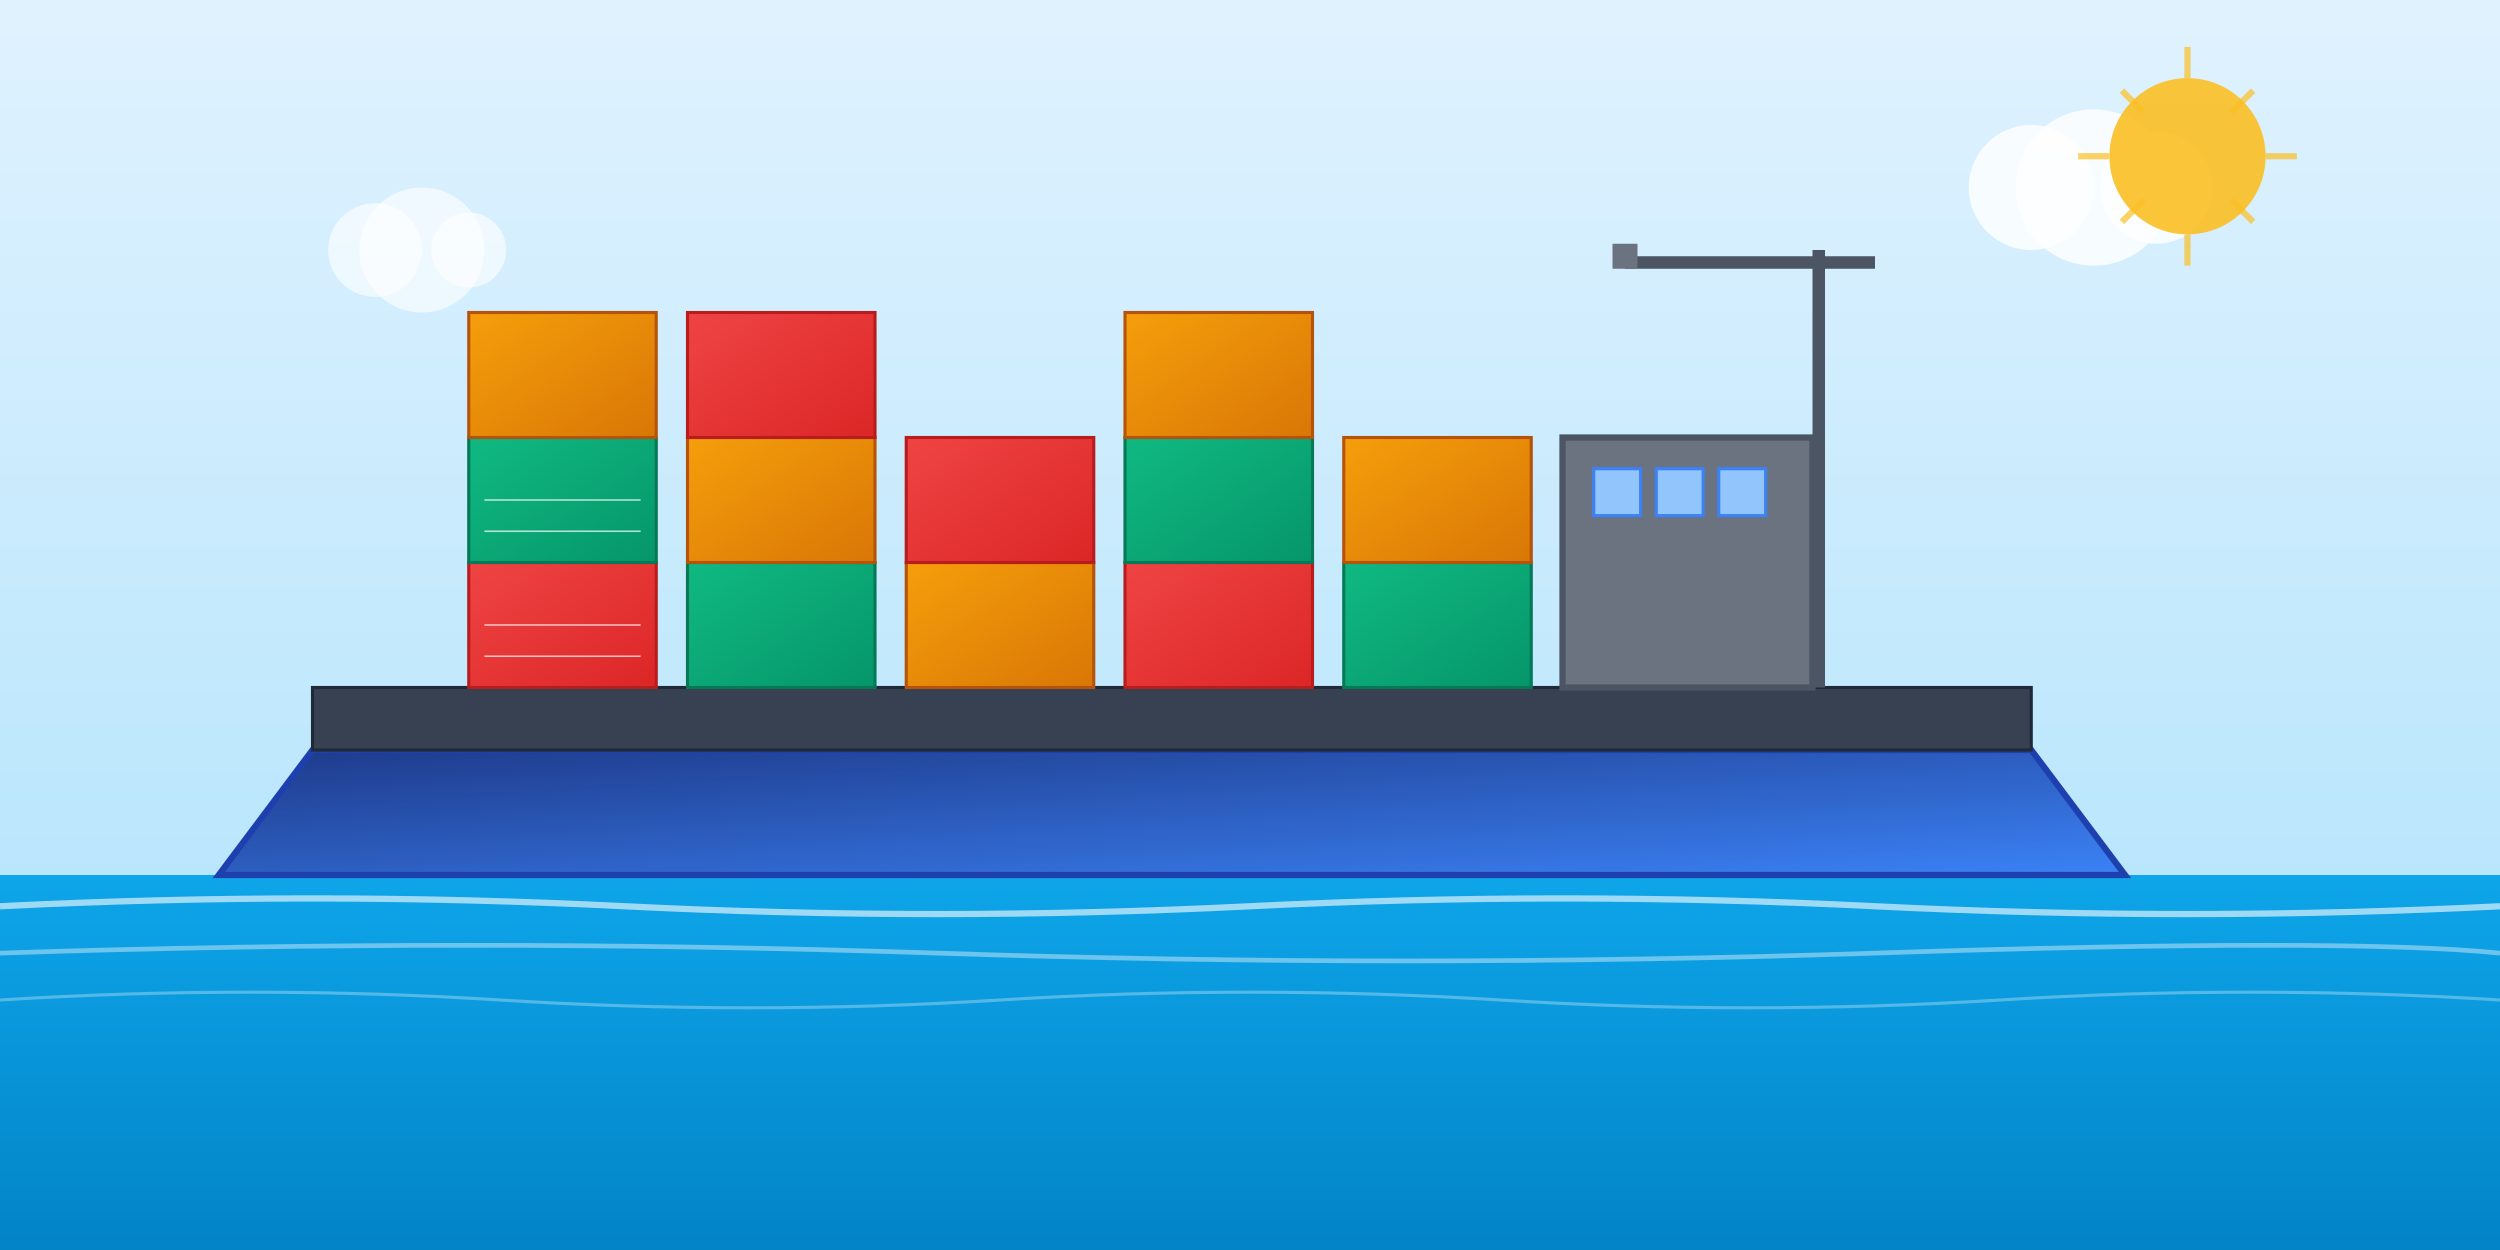<svg xmlns="http://www.w3.org/2000/svg" viewBox="0 0 800 400">
  <rect x="0" y="0" width="800" height="400" fill="#333333" stroke="none"/>
  <defs>
    <linearGradient id="shipGradient" x1="0%" y1="0%" x2="100%" y2="100%">
      <stop offset="0%" style="stop-color:#1e3a8a;stop-opacity:1" />
      <stop offset="100%" style="stop-color:#3b82f6;stop-opacity:1" />
    </linearGradient>
    <linearGradient id="containerGradient" x1="0%" y1="0%" x2="100%" y2="100%">
      <stop offset="0%" style="stop-color:#ef4444;stop-opacity:1" />
      <stop offset="100%" style="stop-color:#dc2626;stop-opacity:1" />
    </linearGradient>
    <linearGradient id="container2Gradient" x1="0%" y1="0%" x2="100%" y2="100%">
      <stop offset="0%" style="stop-color:#10b981;stop-opacity:1" />
      <stop offset="100%" style="stop-color:#059669;stop-opacity:1" />
    </linearGradient>
    <linearGradient id="container3Gradient" x1="0%" y1="0%" x2="100%" y2="100%">
      <stop offset="0%" style="stop-color:#f59e0b;stop-opacity:1" />
      <stop offset="100%" style="stop-color:#d97706;stop-opacity:1" />
    </linearGradient>
    <linearGradient id="skyGradient" x1="0%" y1="0%" x2="0%" y2="100%">
      <stop offset="0%" style="stop-color:#e0f2fe;stop-opacity:1" />
      <stop offset="100%" style="stop-color:#bae6fd;stop-opacity:1" />
    </linearGradient>
    <linearGradient id="waterGradient" x1="0%" y1="0%" x2="0%" y2="100%">
      <stop offset="0%" style="stop-color:#0ea5e9;stop-opacity:1" />
      <stop offset="100%" style="stop-color:#0284c7;stop-opacity:1" />
    </linearGradient>
  </defs>
  
  <!-- Sky -->
  <rect x="0" y="0" width="800" height="280" fill="url(#skyGradient)"/>
  
  <!-- Water -->
  <rect x="0" y="280" width="800" height="120" fill="url(#waterGradient)"/>
  
  <!-- Water waves -->
  <path d="M0 290 Q100 285 200 290 T400 290 T600 290 T800 290" stroke="#ffffff" stroke-width="2" fill="none" opacity="0.6"/>
  <path d="M0 305 Q150 300 300 305 T600 305 T800 305" stroke="#ffffff" stroke-width="1.5" fill="none" opacity="0.4"/>
  <path d="M0 320 Q80 315 160 320 T320 320 T480 320 T640 320 T800 320" stroke="#ffffff" stroke-width="1" fill="none" opacity="0.3"/>
  
  <!-- Ship hull -->
  <path d="M100 240 L650 240 L680 280 L70 280 Z" fill="url(#shipGradient)" stroke="#1e40af" stroke-width="2"/>
  
  <!-- Ship deck -->
  <rect x="100" y="220" width="550" height="20" fill="#374151" stroke="#1f2937" stroke-width="1"/>
  
  <!-- Containers - Stack 1 -->
  <rect x="150" y="180" width="60" height="40" fill="url(#containerGradient)" stroke="#b91c1c" stroke-width="1"/>
  <rect x="150" y="140" width="60" height="40" fill="url(#container2Gradient)" stroke="#047857" stroke-width="1"/>
  <rect x="150" y="100" width="60" height="40" fill="url(#container3Gradient)" stroke="#b45309" stroke-width="1"/>
  
  <!-- Containers - Stack 2 -->
  <rect x="220" y="180" width="60" height="40" fill="url(#container2Gradient)" stroke="#047857" stroke-width="1"/>
  <rect x="220" y="140" width="60" height="40" fill="url(#container3Gradient)" stroke="#b45309" stroke-width="1"/>
  <rect x="220" y="100" width="60" height="40" fill="url(#containerGradient)" stroke="#b91c1c" stroke-width="1"/>
  
  <!-- Containers - Stack 3 -->
  <rect x="290" y="180" width="60" height="40" fill="url(#container3Gradient)" stroke="#b45309" stroke-width="1"/>
  <rect x="290" y="140" width="60" height="40" fill="url(#containerGradient)" stroke="#b91c1c" stroke-width="1"/>
  
  <!-- Containers - Stack 4 -->
  <rect x="360" y="180" width="60" height="40" fill="url(#containerGradient)" stroke="#b91c1c" stroke-width="1"/>
  <rect x="360" y="140" width="60" height="40" fill="url(#container2Gradient)" stroke="#047857" stroke-width="1"/>
  <rect x="360" y="100" width="60" height="40" fill="url(#container3Gradient)" stroke="#b45309" stroke-width="1"/>
  
  <!-- Containers - Stack 5 -->
  <rect x="430" y="180" width="60" height="40" fill="url(#container2Gradient)" stroke="#047857" stroke-width="1"/>
  <rect x="430" y="140" width="60" height="40" fill="url(#container3Gradient)" stroke="#b45309" stroke-width="1"/>
  
  <!-- Bridge/Cabin -->
  <rect x="500" y="140" width="80" height="80" fill="#6b7280" stroke="#4b5563" stroke-width="2"/>
  <rect x="510" y="150" width="15" height="15" fill="#93c5fd" stroke="#3b82f6" stroke-width="1"/>
  <rect x="530" y="150" width="15" height="15" fill="#93c5fd" stroke="#3b82f6" stroke-width="1"/>
  <rect x="550" y="150" width="15" height="15" fill="#93c5fd" stroke="#3b82f6" stroke-width="1"/>
  
  <!-- Crane -->
  <rect x="580" y="80" width="4" height="140" fill="#4b5563"/>
  <rect x="520" y="82" width="80" height="4" fill="#4b5563"/>
  <rect x="516" y="78" width="8" height="8" fill="#6b7280"/>
  
  <!-- Container details (lines) -->
  <line x1="155" y1="160" x2="205" y2="160" stroke="#ffffff" stroke-width="0.5" opacity="0.7"/>
  <line x1="155" y1="170" x2="205" y2="170" stroke="#ffffff" stroke-width="0.5" opacity="0.7"/>
  <line x1="155" y1="200" x2="205" y2="200" stroke="#ffffff" stroke-width="0.5" opacity="0.7"/>
  <line x1="155" y1="210" x2="205" y2="210" stroke="#ffffff" stroke-width="0.5" opacity="0.7"/>
  
  <!-- Clouds -->
  <circle cx="650" cy="60" r="20" fill="#ffffff" opacity="0.8"/>
  <circle cx="670" cy="60" r="25" fill="#ffffff" opacity="0.8"/>
  <circle cx="690" cy="60" r="18" fill="#ffffff" opacity="0.8"/>
  
  <circle cx="120" cy="80" r="15" fill="#ffffff" opacity="0.6"/>
  <circle cx="135" cy="80" r="20" fill="#ffffff" opacity="0.6"/>
  <circle cx="150" cy="80" r="12" fill="#ffffff" opacity="0.6"/>
  
  <!-- Sun -->
  <circle cx="700" cy="50" r="25" fill="#fbbf24" opacity="0.9"/>
  <g stroke="#fbbf24" stroke-width="2" opacity="0.7">
    <line x1="700" y1="15" x2="700" y2="25"/>
    <line x1="700" y1="75" x2="700" y2="85"/>
    <line x1="665" y1="50" x2="675" y2="50"/>
    <line x1="725" y1="50" x2="735" y2="50"/>
    <line x1="679" y1="29" x2="686" y2="36"/>
    <line x1="714" y1="64" x2="721" y2="71"/>
    <line x1="679" y1="71" x2="686" y2="64"/>
    <line x1="714" y1="36" x2="721" y2="29"/>
  </g>
</svg>